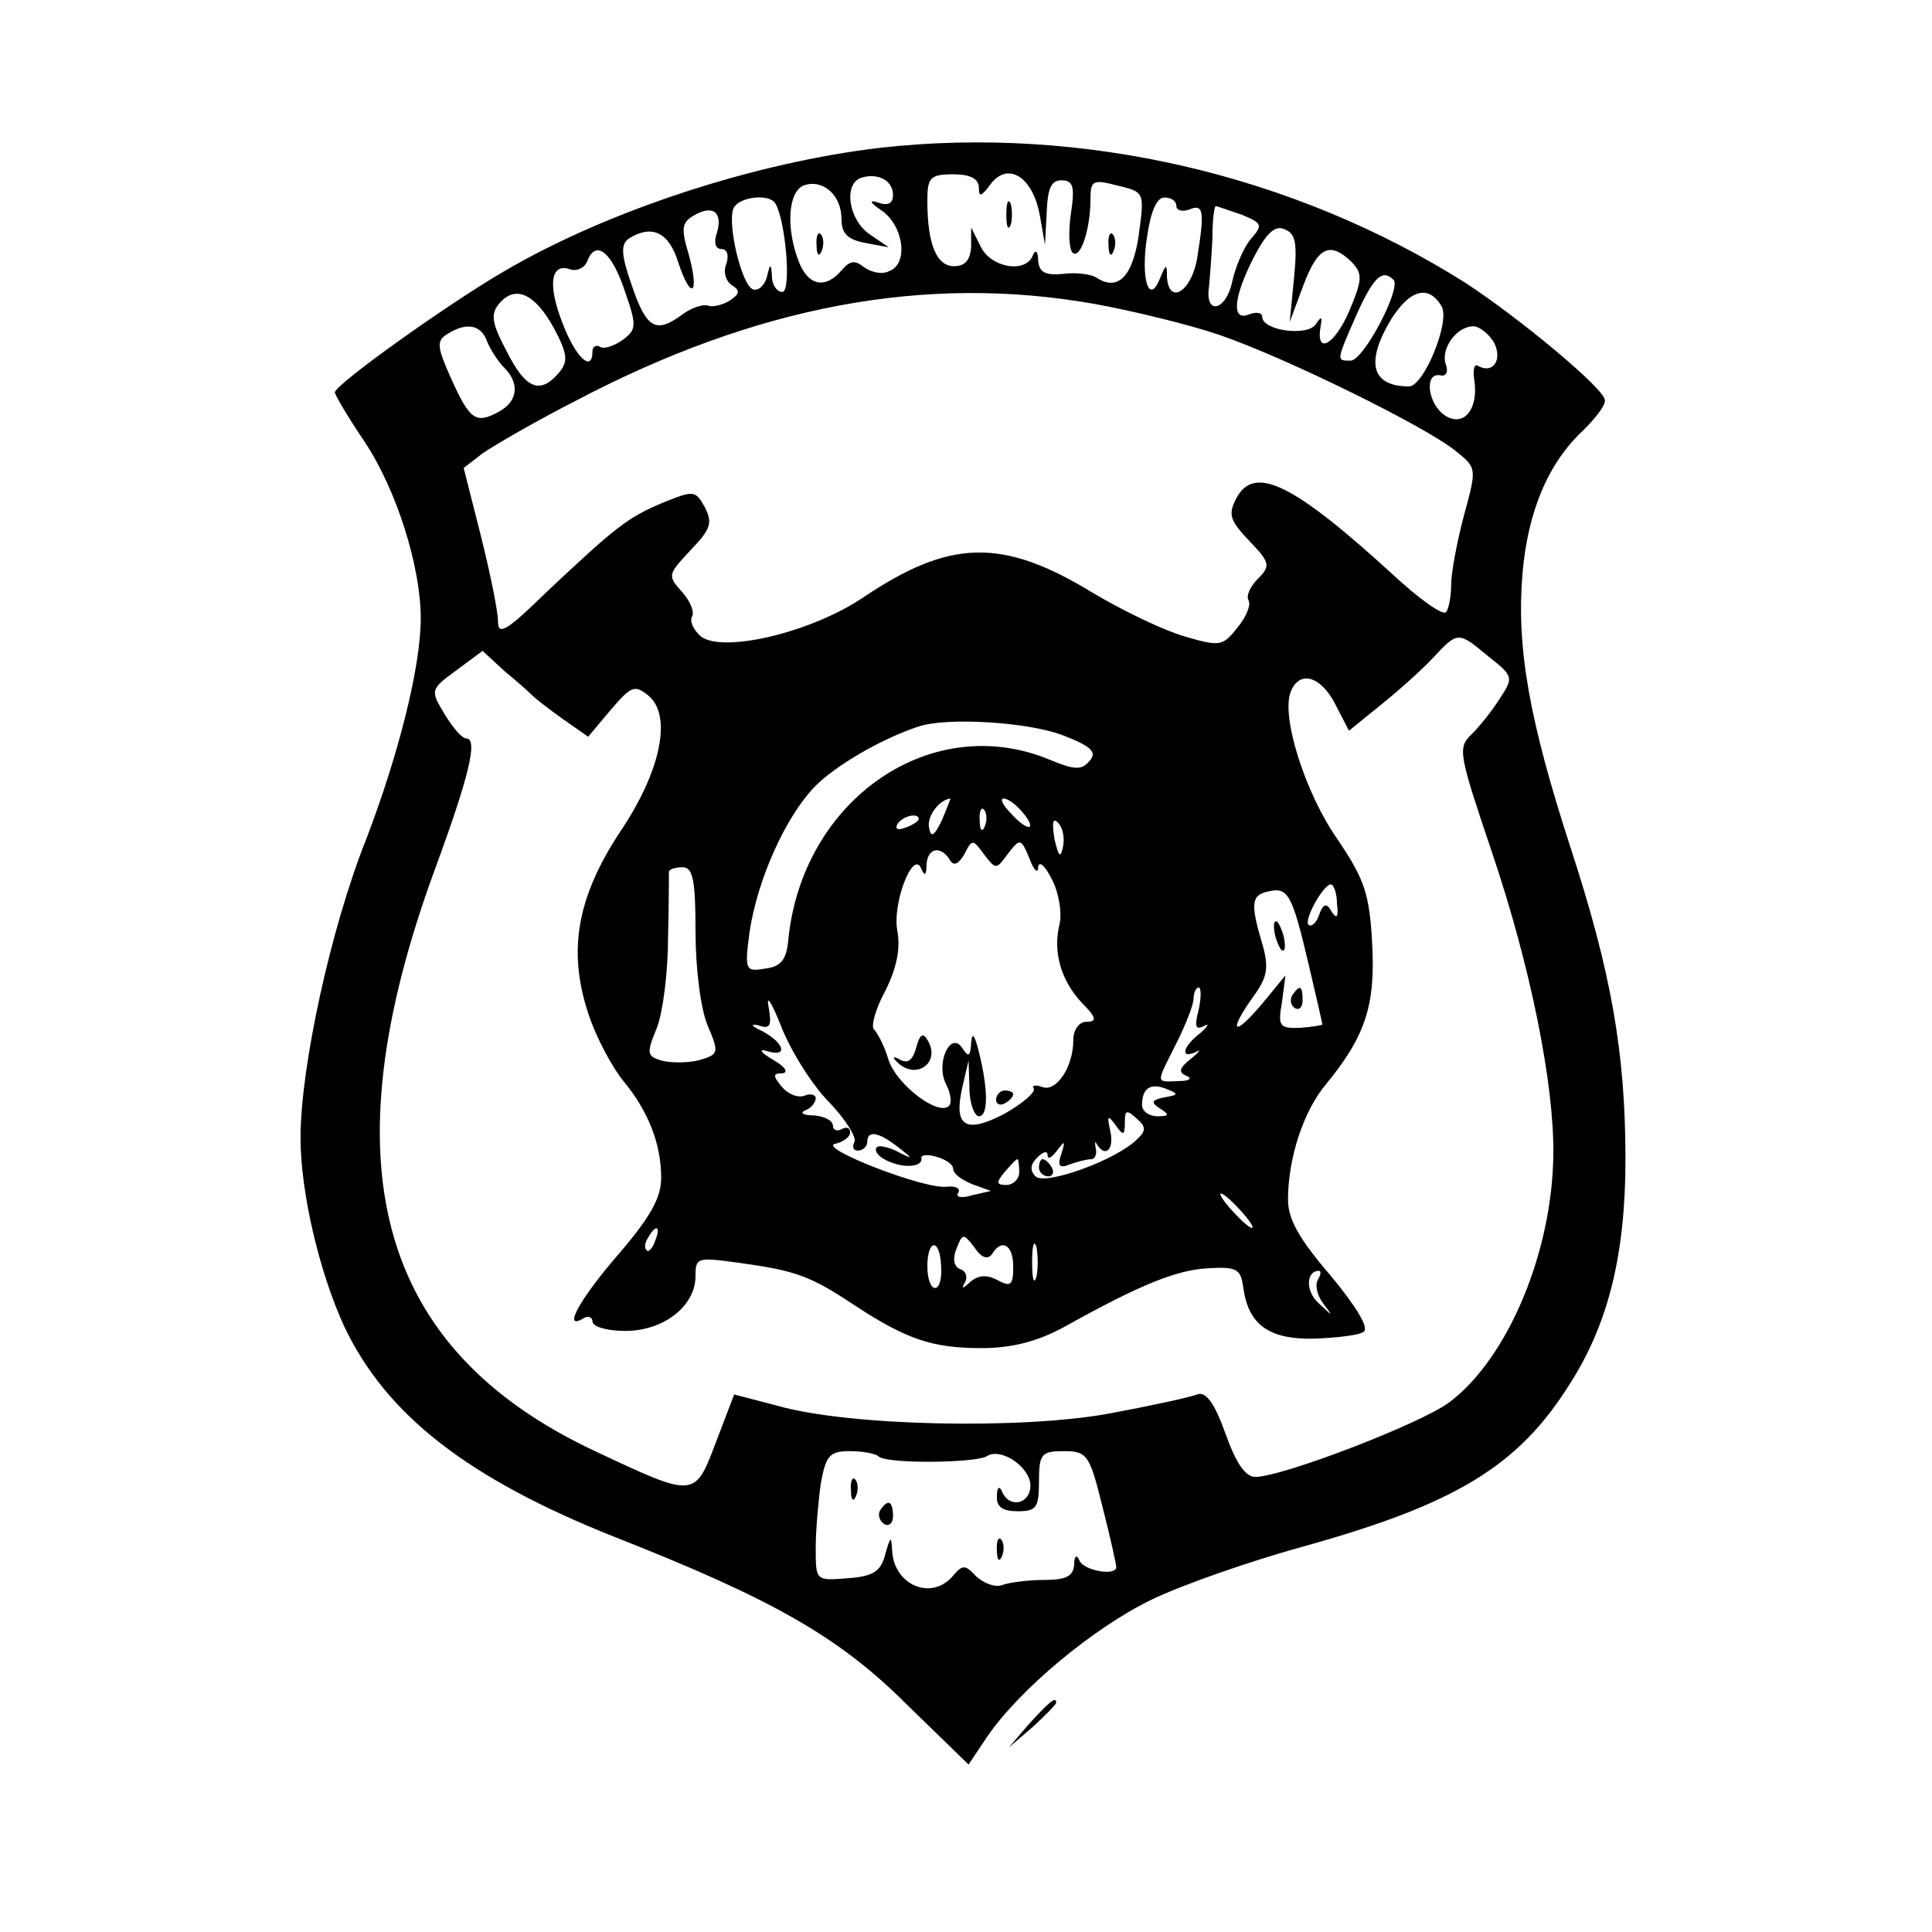 <?xml version="1.0" standalone="no"?>
<!DOCTYPE svg PUBLIC "-//W3C//DTD SVG 20010904//EN"
 "http://www.w3.org/TR/2001/REC-SVG-20010904/DTD/svg10.dtd">
<svg version="1.0" xmlns="http://www.w3.org/2000/svg"
 width="225pt" height="225pt" viewBox="0 0 225 225"
 preserveAspectRatio="xMidYMid meet">

<g transform="translate(0,225) scale(0.1,-0.1)"
fill="#000000" stroke="none">
<path d="M1026 2078 c-146 -17 -318 -73 -439 -144 -67 -39 -197 -132 -197
-141 0 -3 16 -30 35 -58 37 -56 65 -145 65 -205 0 -57 -26 -159 -63 -256 -42
-105 -77 -267 -77 -349 0 -64 22 -157 51 -220 49 -103 144 -177 315 -245 183
-72 261 -116 340 -195 l72 -70 22 33 c38 55 123 126 191 159 35 17 115 45 177
62 176 49 250 93 310 189 45 70 65 151 65 262 0 125 -17 219 -64 363 -48 148
-63 232 -56 318 6 73 30 130 71 168 14 14 26 29 25 35 0 13 -100 96 -163 137
-200 126 -446 183 -680 157z m14 -55 c0 -10 -6 -13 -17 -9 -12 4 -10 0 5 -10
25 -19 30 -62 7 -70 -8 -4 -21 -1 -29 5 -10 8 -16 8 -26 -4 -19 -22 -39 -18
-50 11 -15 39 -12 81 6 88 22 8 44 -11 44 -39 0 -17 7 -24 28 -28 l27 -5 -22
15 c-25 17 -31 59 -10 66 19 6 37 -3 37 -20z m100 8 c0 -11 3 -10 14 5 20 26
49 8 57 -37 l6 -34 2 38 c1 27 5 37 17 37 14 0 16 -7 11 -40 -3 -22 -2 -42 3
-45 9 -5 20 29 20 64 0 20 3 22 27 16 37 -9 36 -7 29 -60 -7 -47 -24 -64 -48
-49 -7 5 -25 7 -40 5 -21 -2 -28 2 -29 16 0 10 -3 13 -6 6 -8 -22 -49 -15 -61
10 l-11 22 0 -22 c-1 -16 -7 -23 -20 -23 -20 0 -31 25 -31 76 0 27 3 31 30 31
20 0 30 -5 30 -16z m-237 -18 c12 -20 19 -103 8 -103 -6 0 -12 8 -12 18 -1 16
-2 16 -6 -1 -3 -10 -10 -16 -16 -14 -13 4 -30 75 -23 94 6 14 42 18 49 6z
m467 -3 c0 -5 7 -7 15 -4 17 7 18 -2 9 -58 -7 -38 -33 -54 -35 -20 0 15 -1 15
-8 -2 -13 -33 -23 0 -15 49 4 28 11 45 20 45 8 0 14 -4 14 -10z m-535 -31 c-4
-11 -2 -19 5 -19 7 0 9 -7 6 -17 -4 -9 -1 -20 6 -25 10 -6 10 -10 -2 -18 -8
-5 -20 -8 -25 -6 -6 2 -19 -2 -30 -10 -31 -23 -42 -17 -59 33 -13 37 -13 48
-4 55 27 17 47 8 58 -28 15 -45 25 -37 12 10 -9 30 -8 37 6 45 22 13 34 4 27
-20z m611 21 c24 -10 25 -12 11 -28 -8 -9 -18 -32 -22 -50 -7 -34 -32 -40 -27
-6 1 10 3 36 4 57 0 20 2 37 4 37 1 0 15 -5 30 -10z m61 -74 l-5 -51 16 43
c17 45 31 51 56 27 13 -14 13 -20 -3 -58 -17 -39 -39 -51 -33 -17 2 12 1 12
-6 2 -10 -14 -62 -7 -62 9 0 5 -7 6 -15 3 -21 -9 -19 19 5 66 15 29 25 38 36
33 13 -5 15 -16 11 -57z m-779 -16 c14 -40 13 -44 -3 -56 -10 -7 -22 -11 -26
-8 -5 3 -9 0 -9 -5 0 -26 -20 -7 -35 33 -18 46 -13 71 10 62 7 -2 16 2 19 10
10 26 29 10 44 -36z m895 14 c9 -10 -35 -94 -50 -94 -17 0 -17 -1 7 54 20 44
30 53 43 40z m-978 -56 c16 -30 17 -39 6 -52 -22 -26 -39 -19 -61 25 -17 32
-19 43 -9 55 19 23 42 12 64 -28z m630 28 c44 -8 110 -24 145 -36 76 -26 239
-106 275 -135 25 -20 25 -20 10 -75 -8 -30 -15 -67 -15 -81 0 -14 -3 -29 -6
-32 -4 -4 -32 16 -62 44 -116 106 -161 128 -182 89 -10 -19 -8 -26 15 -50 24
-25 25 -29 10 -44 -9 -9 -14 -20 -11 -25 3 -5 -2 -19 -13 -32 -17 -22 -21 -22
-62 -10 -24 7 -72 30 -107 51 -105 64 -166 62 -267 -6 -61 -41 -164 -65 -189
-45 -9 8 -13 18 -10 23 3 5 -2 18 -12 29 -17 19 -16 20 10 48 24 25 26 32 17
50 -11 20 -13 20 -48 6 -43 -18 -56 -29 -136 -104 -46 -45 -57 -52 -57 -35 0
12 -9 56 -20 100 l-20 79 22 17 c13 9 61 37 108 61 211 111 408 148 605 113z
m404 -3 c10 -18 -21 -93 -38 -93 -44 0 -51 28 -21 78 22 35 44 41 59 15z
m-1112 -40 c4 -10 13 -24 20 -31 19 -19 16 -40 -7 -52 -26 -14 -33 -9 -55 40
-16 36 -17 43 -4 51 22 14 39 11 46 -8z m1173 -2 c10 -20 -1 -37 -19 -27 -4 3
-6 -5 -4 -17 5 -33 -12 -55 -34 -41 -20 13 -25 50 -6 47 7 -2 10 4 7 12 -7 18
12 45 32 45 7 0 18 -9 24 -19z m-6 -366 c28 -22 29 -24 13 -48 -8 -13 -23 -32
-33 -42 -17 -16 -15 -23 24 -139 44 -130 72 -268 71 -350 -1 -114 -53 -238
-121 -289 -33 -25 -195 -87 -226 -87 -12 0 -23 17 -35 51 -13 36 -23 49 -33
45 -7 -3 -53 -13 -101 -22 -102 -19 -305 -15 -388 9 l-50 13 -21 -55 c-25 -66
-24 -66 -141 -11 -254 119 -313 334 -186 679 39 106 50 151 36 151 -5 0 -16
13 -25 28 -17 28 -17 29 13 51 l31 23 26 -24 c15 -12 29 -25 32 -28 3 -3 18
-15 35 -27 l30 -21 26 31 c24 28 28 30 44 17 28 -23 15 -88 -33 -159 -50 -76
-61 -138 -37 -211 9 -28 28 -63 41 -79 29 -35 44 -73 44 -113 0 -23 -13 -46
-50 -89 -45 -52 -66 -90 -40 -74 5 3 10 1 10 -4 0 -6 17 -11 38 -11 45 0 82
29 82 64 0 22 2 22 53 15 64 -9 81 -15 132 -49 61 -40 91 -50 148 -50 36 0 66
8 97 25 88 49 130 66 167 68 34 2 38 -1 41 -23 6 -43 30 -60 82 -59 27 1 53 4
58 8 7 4 -9 30 -38 65 -37 43 -50 66 -50 89 0 48 18 103 44 134 46 56 58 92
54 164 -3 58 -9 75 -40 121 -38 54 -66 143 -55 172 10 26 35 19 52 -14 l16
-31 37 30 c20 16 48 41 61 55 29 31 29 31 65 1z m-497 -91 c34 -13 41 -20 32
-30 -9 -11 -17 -11 -46 1 -138 58 -289 -46 -305 -210 -2 -23 -9 -31 -27 -33
-23 -4 -24 -2 -18 43 9 60 41 132 75 168 24 25 79 57 122 71 34 11 127 5 167
-10z m-140 -99 c-9 -19 -13 -21 -15 -9 -3 13 12 33 25 34 0 0 -4 -11 -10 -25z
m93 10 c19 -22 8 -25 -12 -3 -10 10 -14 18 -9 18 5 0 14 -7 21 -15z m-43 -17
c-3 -8 -6 -5 -6 6 -1 11 2 17 5 13 3 -3 4 -12 1 -19z m-77 8 c0 -2 -7 -7 -16
-10 -8 -3 -12 -2 -9 4 6 10 25 14 25 6z m168 -32 c-3 -14 -5 -12 -10 9 -3 19
-2 25 4 19 6 -6 8 -18 6 -28z m-64 -8 c14 18 15 18 25 -6 5 -14 10 -18 10 -10
1 8 8 2 16 -14 8 -15 12 -39 9 -52 -8 -32 1 -65 26 -92 17 -17 18 -22 5 -22
-8 0 -15 -9 -15 -21 0 -32 -20 -61 -36 -55 -8 3 -13 2 -10 -2 2 -4 -13 -17
-34 -29 -46 -24 -60 -15 -49 32 l7 30 1 -32 c0 -18 6 -33 11 -33 11 0 11 31 0
75 -5 20 -8 24 -9 10 -1 -15 -3 -17 -10 -6 -14 22 -32 -18 -19 -42 5 -10 7
-22 3 -25 -12 -12 -60 24 -70 53 -5 17 -13 32 -17 36 -4 3 1 23 13 45 13 26
18 49 14 70 -6 33 19 96 28 72 4 -9 6 -7 6 5 1 19 16 23 27 6 4 -8 10 -6 17 6
9 18 10 18 23 0 14 -18 14 -18 28 1z m-364 -91 c0 -43 6 -90 14 -109 14 -33
13 -34 -11 -41 -13 -3 -33 -3 -43 0 -17 5 -17 9 -5 38 7 18 13 65 13 105 1 39
1 74 1 77 1 3 8 5 16 5 12 0 15 -15 15 -75z m714 -38 c9 -38 16 -69 16 -70 0
-1 -12 -3 -26 -4 -24 -1 -26 2 -21 30 l4 31 -28 -34 c-33 -39 -39 -32 -9 10
16 22 18 33 10 61 -14 47 -13 57 8 61 22 5 27 -4 46 -85z m33 71 c2 -16 0 -19
-6 -10 -6 11 -10 10 -15 -4 -3 -9 -9 -14 -12 -11 -6 5 17 47 26 47 3 0 7 -10
7 -22z m-591 -232 c19 -20 32 -41 29 -46 -3 -6 -1 -10 4 -10 6 0 11 5 11 10 0
14 13 12 36 -6 18 -14 18 -15 -3 -4 -14 6 -23 7 -23 1 0 -10 29 -22 45 -18 6
1 9 5 8 8 -1 4 7 5 17 2 11 -3 20 -9 20 -14 0 -6 10 -13 22 -18 l22 -8 -22 -5
c-12 -4 -20 -2 -16 3 3 5 -3 8 -13 7 -25 -4 -153 46 -130 50 9 2 17 8 17 13 0
6 -4 7 -10 4 -5 -3 -10 -1 -10 4 0 6 -10 11 -22 12 -13 0 -17 3 -10 6 6 2 12
9 12 14 0 4 -6 6 -13 3 -8 -3 -20 2 -27 11 -10 12 -10 15 1 15 8 1 3 8 -11 16
-14 8 -17 13 -7 10 25 -8 21 9 -5 23 -13 6 -15 9 -5 7 14 -5 16 -1 12 22 -3
15 4 4 15 -24 11 -28 36 -68 56 -88z m430 108 c-5 -19 -4 -24 6 -19 7 4 5 0
-4 -8 -21 -16 -24 -31 -5 -22 6 4 4 0 -6 -8 -14 -11 -15 -16 -5 -20 7 -3 3 -6
-9 -6 -28 -1 -27 -4 -3 44 11 22 20 45 20 52 0 7 3 13 6 13 3 0 3 -12 0 -26z
m-40 -102 c-15 -3 -16 -6 -5 -13 11 -7 11 -9 -3 -9 -10 0 -18 6 -18 13 0 20
10 26 28 19 15 -6 15 -7 -2 -10z m-32 -49 c-24 -24 -107 -54 -118 -43 -7 7 -6
14 2 22 7 7 12 8 12 3 0 -6 5 -3 11 5 9 12 10 12 5 -4 -5 -14 -2 -17 10 -12 8
3 20 6 25 6 4 0 7 6 5 13 -1 6 -1 9 1 5 10 -17 21 -7 16 15 -4 18 -3 19 6 7 9
-13 11 -13 11 3 0 14 2 15 13 5 12 -10 12 -15 1 -25z m-137 -38 c0 -8 -7 -15
-15 -15 -12 0 -12 3 -2 15 7 8 13 15 15 15 1 0 2 -7 2 -15z m258 -45 c10 -11
16 -20 13 -20 -3 0 -13 9 -23 20 -10 11 -16 20 -13 20 3 0 13 -9 23 -20z
m-682 -35 c-3 -9 -8 -14 -10 -11 -3 3 -2 9 2 15 9 16 15 13 8 -4z m392 -16
c11 19 25 12 25 -14 0 -22 -3 -24 -18 -16 -13 7 -23 6 -32 -2 -9 -8 -11 -9 -6
0 3 6 1 13 -6 15 -7 3 -9 12 -4 24 7 18 8 18 21 1 8 -12 15 -14 20 -8z m52
-26 c-3 -10 -5 -2 -5 17 0 19 2 27 5 18 2 -10 2 -26 0 -35z m-111 12 c1 -14
-2 -25 -7 -25 -5 0 -9 11 -9 25 0 33 15 33 16 0z m439 -15 c-4 -6 -1 -19 6
-28 12 -16 12 -16 -5 0 -16 14 -15 38 0 38 3 0 2 -5 -1 -10z m-512 -206 c8 -9
112 -8 126 0 17 11 51 -13 51 -34 0 -22 -25 -27 -33 -7 -3 7 -6 5 -6 -5 -1
-13 7 -18 24 -18 22 0 25 4 25 35 0 32 3 35 29 35 27 0 30 -4 45 -65 9 -35 16
-67 16 -70 0 -11 -39 -4 -43 8 -3 7 -6 5 -6 -5 -1 -14 -10 -18 -35 -18 -19 0
-41 -3 -49 -6 -8 -3 -21 2 -30 10 -13 14 -16 14 -27 1 -25 -30 -69 -11 -71 29
-1 18 -2 17 -8 -4 -5 -20 -14 -26 -44 -28 -37 -3 -37 -3 -37 35 0 21 3 55 6
76 6 32 10 37 34 37 15 0 30 -3 33 -6z"/>
<path d="M951 1964 c0 -11 3 -14 6 -6 3 7 2 16 -1 19 -3 4 -6 -2 -5 -13z"/>
<path d="M1172 2000 c0 -14 2 -19 5 -12 2 6 2 18 0 25 -3 6 -5 1 -5 -13z"/>
<path d="M1291 1964 c0 -11 3 -14 6 -6 3 7 2 16 -1 19 -3 4 -6 -2 -5 -13z"/>
<path d="M1067 1030 c-4 -15 -10 -19 -19 -14 -7 4 -9 3 -5 -1 22 -25 54 -3 37
24 -5 9 -9 6 -13 -9z"/>
<path d="M1160 969 c0 -5 5 -7 10 -4 6 3 10 8 10 11 0 2 -4 4 -10 4 -5 0 -10
-5 -10 -11z"/>
<path d="M1484 1166 c1 -8 5 -18 8 -22 4 -3 5 1 4 10 -1 8 -5 18 -8 22 -4 3
-5 -1 -4 -10z"/>
<path d="M1505 1091 c-3 -5 -2 -12 3 -15 5 -3 9 1 9 9 0 17 -3 19 -12 6z"/>
<path d="M1210 890 c0 -5 5 -10 11 -10 5 0 7 5 4 10 -3 6 -8 10 -11 10 -2 0
-4 -4 -4 -10z"/>
<path d="M991 514 c0 -11 3 -14 6 -6 3 7 2 16 -1 19 -3 4 -6 -2 -5 -13z"/>
<path d="M1025 491 c-3 -5 -1 -12 5 -16 5 -3 10 1 10 9 0 18 -6 21 -15 7z"/>
<path d="M1161 444 c0 -11 3 -14 6 -6 3 7 2 16 -1 19 -3 4 -6 -2 -5 -13z"/>
<path d="M1199 243 l-24 -28 28 24 c15 14 27 26 27 28 0 8 -8 1 -31 -24z"/>
</g>
</svg>
